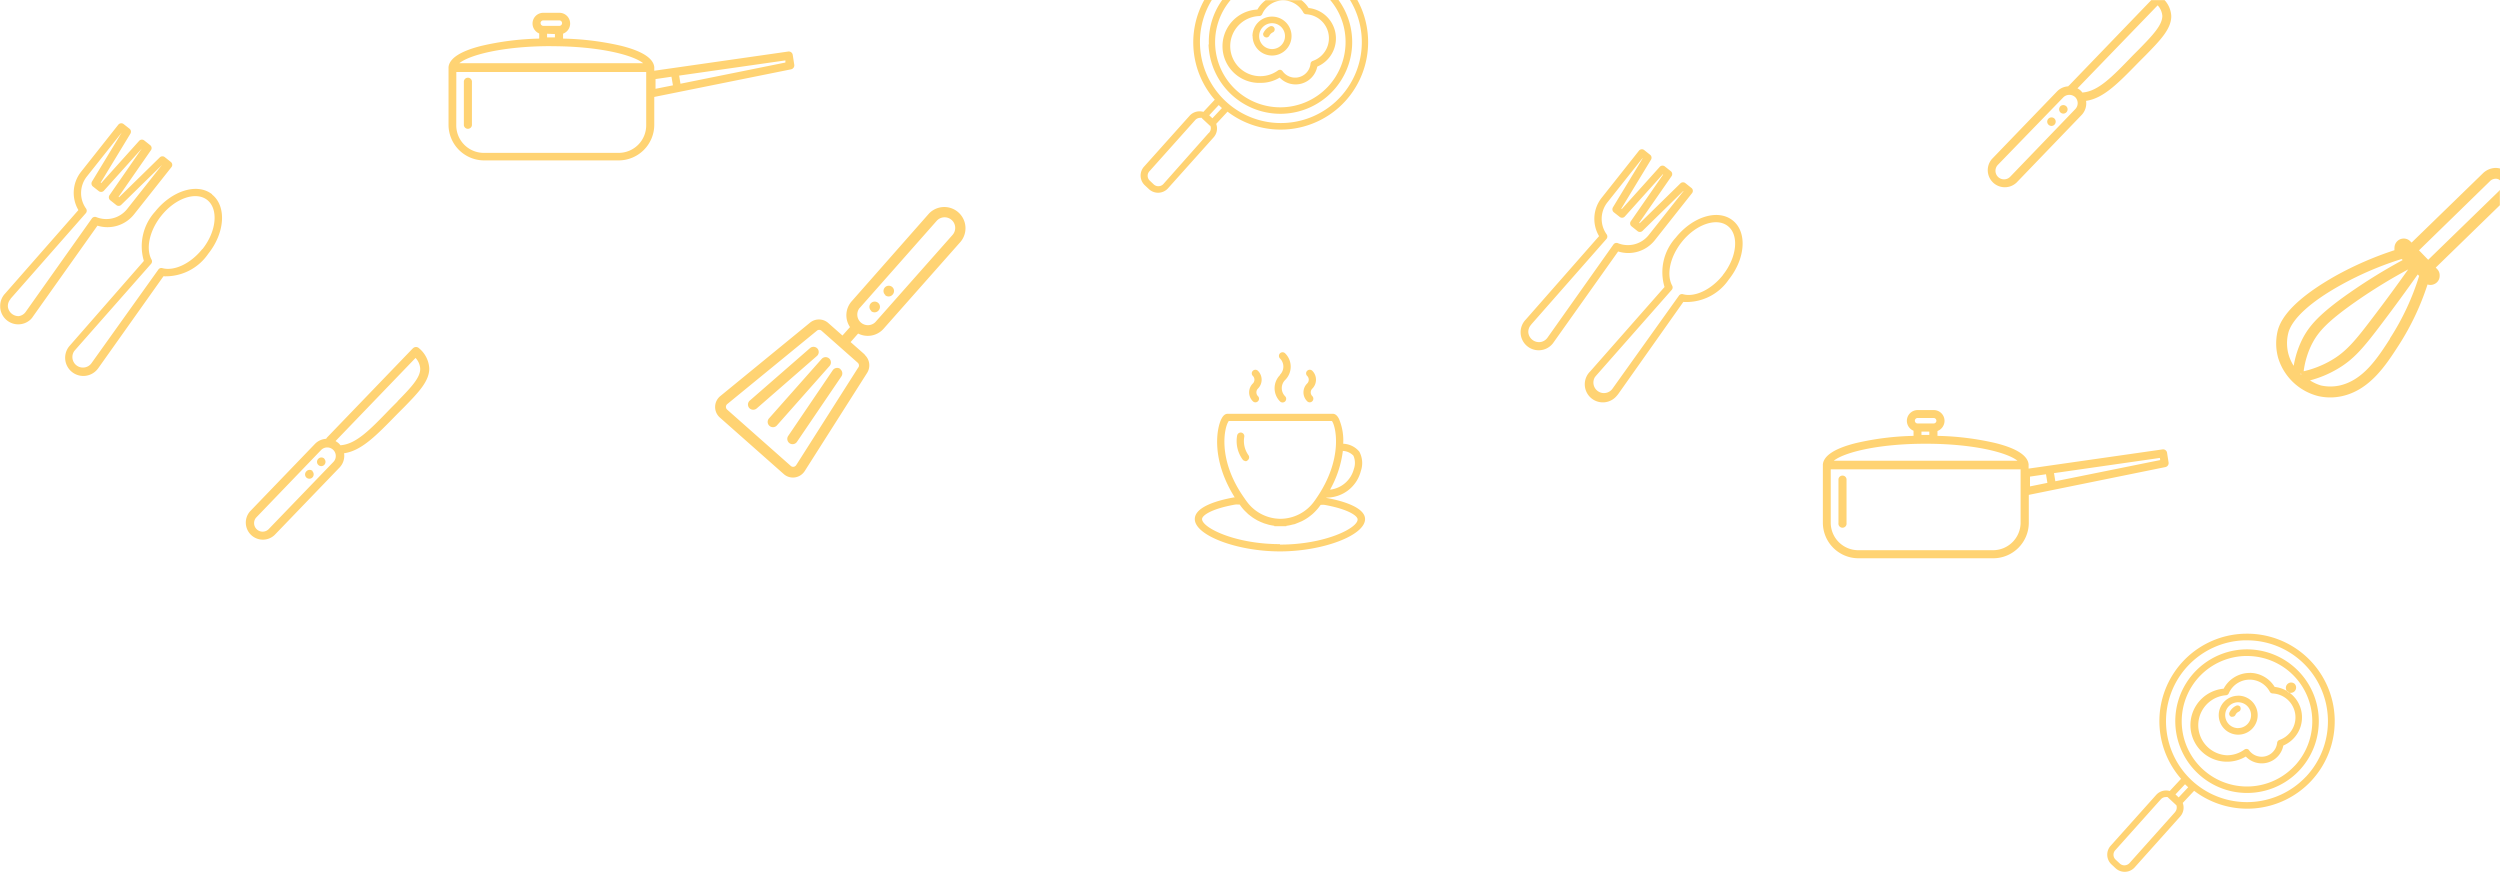 <svg id="Layer_1" data-name="Layer 1" xmlns="http://www.w3.org/2000/svg" viewBox="0 0 375 130.78"><path d="M434.87,207l-10.63,10.33-.21-.21a1.38,1.38,0,0,0-1.94,0,1.41,1.41,0,0,0-.42,1,2,2,0,0,0,0,.35,50.51,50.51,0,0,0-8.84,3.85c-3.53,2-7.9,5-8.69,8.29a8.1,8.1,0,0,0,.08,4,8.43,8.43,0,0,0,6.05,5.75,8.13,8.13,0,0,0,3.54,0c4.18-.93,6.59-4.67,8.53-7.68a39.12,39.12,0,0,0,4.29-9.07,1.41,1.41,0,0,0,.41.07,1.43,1.43,0,0,0,1-.39,1.36,1.36,0,0,0,.41-1,1.32,1.32,0,0,0-.39-1l-.2-.21,9.62-9.36v-2.3a1.67,1.67,0,0,1-.12.16l-10.63,10.33-1.38-1.42L436,208.11a1.2,1.2,0,0,1,.83-.36.9.9,0,0,1,.68.25v-1.78a2.52,2.52,0,0,0-.73-.09A2.84,2.84,0,0,0,434.87,207Zm-27.33,30h.14l0,.16Zm-1-1.2a6.52,6.52,0,0,1-.75-1.66,6.35,6.35,0,0,1-.06-3.19c.51-2.13,3.31-4.71,7.9-7.26a48.63,48.63,0,0,1,9.12-3.9l.15.16a83.37,83.37,0,0,0-7.91,4.87c-4.62,3.22-6.1,5-7.1,6.91A14.23,14.23,0,0,0,406.57,235.73Zm2.79-3.33c.88-1.71,2.24-3.29,6.58-6.32a79.41,79.41,0,0,1,7.82-4.8c-1.67,2.36-3.4,4.72-5.14,7-2.8,3.71-4.17,5.36-6.45,6.67a15,15,0,0,1-4.09,1.61A12.69,12.69,0,0,1,409.36,232.4Zm11.66-.71c-1.87,2.91-4,6.19-7.52,7a6.59,6.59,0,0,1-2.83,0A6.39,6.39,0,0,1,409,238a16.23,16.23,0,0,0,4-1.65c2.54-1.46,4-3.19,6.94-7.1,1.77-2.34,3.52-4.74,5.22-7.14l.21.22A37.62,37.62,0,0,1,421,231.69ZM406.7,283.52a.8.8,0,0,1-1.06,1.19.8.8,0,0,1-.06-1.12A.79.79,0,0,1,406.7,283.52ZM322.4,214c-2.2-1.75-6-.58-8.54,2.59a7.7,7.7,0,0,0-1.68,7.4l-11.13,12.64a2.71,2.71,0,1,0,3.95,3.7,3.07,3.07,0,0,0,.28-.35L315,226.23a7.68,7.68,0,0,0,6.81-3.35C324.34,219.71,324.6,215.72,322.4,214Zm-1.46,8.2c-1.73,2.18-4.21,3.37-6,2.87a.56.56,0,0,0-.6.22l-10,14a1.58,1.58,0,0,1-2.61-1.77l.14-.18,11.38-12.91a.56.56,0,0,0,.08-.64c-.9-1.65-.32-4.33,1.41-6.52,2.12-2.68,5.24-3.76,6.94-2.42S323.06,219.5,320.94,222.18Zm-25.67,10.43a2.26,2.26,0,0,0,.28-.35l9.67-13.62A5.08,5.08,0,0,0,310.7,217l5.6-7.08a.55.55,0,0,0-.09-.79l-.88-.7a.56.56,0,0,0-.75,0l-6.13,6-.08-.06,4.86-7a.55.55,0,0,0-.12-.76l-.88-.7a.56.56,0,0,0-.77.06l-5.69,6.33-.08-.06,4.46-7.35a.56.56,0,0,0-.13-.73l-.89-.71a.56.56,0,0,0-.79.1l-5.6,7.07a5.09,5.09,0,0,0-.38,5.74l-11,12.52a2.71,2.71,0,1,0,3.95,3.71Zm-3.1-3,11.31-12.86a.57.57,0,0,0,0-.7,4,4,0,0,1,.11-4.75l5.26-6.63.05,0-4.46,7.35a.58.58,0,0,0,.13.74l.89.7a.56.56,0,0,0,.77-.07l5.69-6.33.05.05-4.85,7a.56.56,0,0,0,.11.76l.88.7a.56.56,0,0,0,.75,0l6.13-6,.05,0-5.25,6.63a4,4,0,0,1-4.6,1.2.56.56,0,0,0-.67.19l-9.91,14a1.58,1.58,0,0,1-1.07.64,1.62,1.62,0,0,1-1.79-1.41h0A1.56,1.56,0,0,1,292.17,229.65Zm79.37-32.74a.65.65,0,0,1,.91,0,.63.63,0,0,1,0,.9.63.63,0,0,1-.9,0A.64.64,0,0,1,371.54,196.91Zm1.19-3a2.53,2.53,0,0,0-1.68.77l-9.76,10.13a2.56,2.56,0,0,0,3.69,3.54l9.75-10.13a2.52,2.52,0,0,0,.68-2.13c2.64-.39,4.81-2.64,8-5.91l1-1c2.13-2.18,3.81-3.91,3.78-5.83a3.82,3.82,0,0,0-1-2.37h-2l-12.31,12.78A.62.62,0,0,0,372.73,193.89Zm13.42-12.15a2.63,2.63,0,0,1,.7,1.59c0,1.39-1.5,2.95-3.42,4.92l-1,1c-3.12,3.24-5.21,5.4-7.58,5.57a1.64,1.64,0,0,0-.21-.25,2.1,2.1,0,0,0-.52-.38Zm-12.37,13.77a1.29,1.29,0,0,1,0,1.81l-9.75,10.13a1.28,1.28,0,0,1-1.85-1.78L372,195.54A1.29,1.29,0,0,1,373.78,195.51Zm-3.11,3.22a.65.65,0,0,1,0,.91.63.63,0,0,1-.9,0,.63.63,0,0,1,0-.9A.64.64,0,0,1,370.67,198.73Zm17.12,51.6-.23-1.47a.6.6,0,0,0-.68-.51l-20.09,2.88v-.55a.28.28,0,0,0,0-.09c-.14-1.32-1.79-2.39-4.93-3.18a42.05,42.05,0,0,0-8.74-1.09v-.73a1.64,1.64,0,0,0,1.06-1.52v0a1.62,1.62,0,0,0-1.62-1.62h-2.41a1.62,1.62,0,0,0-1.62,1.62v0a1.61,1.61,0,0,0,1,1.48v.77a42.1,42.1,0,0,0-8.67,1.09c-3.13.79-4.79,1.86-4.93,3.18a.28.28,0,0,0,0,.09v8.66a5.34,5.34,0,0,0,5.33,5.34h20.23a5.34,5.34,0,0,0,5.33-5.34v-4.17L387.32,251A.61.61,0,0,0,387.79,250.33Zm-38.06-6.28a.41.41,0,0,1,.41-.41h2.41a.41.41,0,0,1,.41.41v0a.41.41,0,0,1-.41.41h-2.41a.41.41,0,0,1-.41-.41Zm2.17,1.63v.5h-1.18v-.5Zm-.55,1.82c7.24,0,12.28,1.33,13.77,2.55H337.57C339.07,248.83,344.1,247.5,351.35,247.5Zm14.24,11.84a4.14,4.14,0,0,1-4.13,4.13H341.23a4.13,4.13,0,0,1-4.12-4.13v-8h28.48ZM367,253.9v-1.47l2.4-.35.21,1.29Zm3.8-.77-.2-1.22,15.88-2.28.05.32Zm-32.53,6.28v-6.6a.61.61,0,0,1,1.21,0v6.6a.61.61,0,1,1-1.21,0Zm-87.88-73.06a2.92,2.92,0,1,0,2.92-2.92A2.93,2.93,0,0,0,250.37,186.35Zm2.92-1.93a1.94,1.94,0,1,1-1.94,1.93A1.94,1.94,0,0,1,253.29,184.42Zm-1.3,1.47a2.08,2.08,0,0,1,1-1,.5.5,0,0,1,.65.26.49.49,0,0,1-.25.65,1.09,1.09,0,0,0-.49.47.49.49,0,0,1-.44.29.54.54,0,0,1-.21-.05A.49.49,0,0,1,252,185.89Zm-.88-3.52a5.5,5.5,0,0,0,.5,11,5.38,5.38,0,0,0,2.82-.79,3.31,3.31,0,0,0,5.64-1.65,4.59,4.59,0,0,0-1.3-8.79,4.44,4.44,0,0,0-1.07-1.17h-5.37A4.45,4.45,0,0,0,251.11,182.37ZM255,181a3.44,3.44,0,0,1,3,1.82.5.5,0,0,0,.41.26,3.6,3.6,0,0,1,1,7,.49.49,0,0,0-.33.41,2.32,2.32,0,0,1-4.2,1.12.5.5,0,0,0-.32-.2h-.08a.48.48,0,0,0-.29.1,4.51,4.51,0,1,1-2.79-8.16.5.5,0,0,0,.43-.29A3.44,3.44,0,0,1,255,181Zm-11.17,6.61a10.71,10.71,0,0,1,2-6.67h1.26a9.77,9.77,0,0,0,.77,13.46,9.79,9.79,0,0,0,16.47-7.47,9.68,9.68,0,0,0-2.31-6h1.25a10.74,10.74,0,0,1-.85,13.67h0a10.78,10.78,0,0,1-18.64-7Zm.88,8.29-1.7,1.82a1.94,1.94,0,0,0-.64-.08,2,2,0,0,0-1.4.63h0l-6.84,7.64a2,2,0,0,0,.1,2.83l.61.57h0a2,2,0,0,0,1.37.54h.07a2,2,0,0,0,1.4-.64h0l6.83-7.63a2,2,0,0,0,.42-2.06l1.7-1.83a13.14,13.14,0,0,0,17.56-1.47h0a13.14,13.14,0,0,0,1.91-15.28H265a12.14,12.14,0,1,1-22.5,6.72,12,12,0,0,1,1.77-6.72h-1.13a13.08,13.08,0,0,0,1.61,15Zm-.92,5h0L237,208.55a1,1,0,0,1-.71.32,1,1,0,0,1-.73-.27l-.6-.57a1,1,0,0,1,0-1.45h0l6.83-7.64a1,1,0,0,1,.71-.32,1,1,0,0,1,.29,0l0,.06,1.2,1.12.06,0A1,1,0,0,1,243.8,200.91Zm2-3.75-1.43,1.53-.48-.45,1.43-1.53Zm8.71,40a1.73,1.73,0,0,0,0-2.44.54.54,0,1,1,.77-.77,2.81,2.81,0,0,1,0,4,1.73,1.73,0,0,0,0,2.44.55.55,0,0,1,0,.77.54.54,0,0,1-.38.16.54.54,0,0,1-.39-.16A2.81,2.81,0,0,1,254.5,237.2Zm-4.07,1.31a.8.8,0,0,0,0-1.13.53.53,0,0,1,0-.77.54.54,0,0,1,.76,0,1.88,1.88,0,0,1,0,2.67.81.81,0,0,0,0,1.13.53.53,0,0,1,0,.77.53.53,0,0,1-.76,0,1.87,1.87,0,0,1,0-2.67Zm8.15,0a.8.8,0,0,0,0-1.13.53.53,0,0,1,0-.77.55.55,0,0,1,.77,0,1.9,1.9,0,0,1,0,2.67.79.79,0,0,0,0,1.13.55.55,0,0,1-.39.93.51.51,0,0,1-.38-.16,1.87,1.87,0,0,1,0-2.67Zm-9.25,11.63a.54.54,0,0,1-.44-.23,4.69,4.69,0,0,1-.82-3.59.55.55,0,0,1,.64-.44.55.55,0,0,1,.43.64,3.65,3.65,0,0,0,.63,2.75.55.55,0,0,1-.12.76A.56.56,0,0,1,249.33,250.14Zm12.13,5.49h-.11v0l.22,0a5.29,5.29,0,0,0,5.06-4,3.62,3.62,0,0,0-.23-2.89,3.31,3.31,0,0,0-2.42-1.19,8.28,8.28,0,0,0-.63-3.72c-.1-.19-.39-.77-.92-.77H246.63c-.53,0-.82.58-.92.77-.71,1.4-1.59,6.06,2,11.77h-.11c-2.2.39-5.88,1.34-5.88,3.25,0,2.45,6.33,4.85,12.77,4.85s12.77-2.4,12.77-4.85C267.26,257,263.63,256,261.46,255.63Zm2.46-7a2.33,2.33,0,0,1,1.59.71,2.7,2.7,0,0,1,.07,2,4.18,4.18,0,0,1-3.57,3.1A15.84,15.84,0,0,0,263.92,248.65Zm-17.14-4.49h15.51c.58.75,1.75,5.63-2.3,11.54h0l-.17.25-.23.32a6.29,6.29,0,0,1-5,2.56h0a6.29,6.29,0,0,1-5.05-2.56l-.24-.33-.17-.25h0C245,249.78,246.2,244.91,246.78,244.16Zm7.71,18.47c-6.75,0-11.68-2.47-11.68-3.76,0-.52,1.32-1.53,5-2.18a2.43,2.43,0,0,1,.38,0h.26l.18.25a6.1,6.1,0,0,0,.52.62,1.53,1.53,0,0,0,.18.18l.4.39.23.18.41.31.26.17.44.26.27.13a4.1,4.1,0,0,0,.48.21l.26.11.56.17.21.06c.27.06.53.11.8.15v.06h1.81v-.06a5.24,5.24,0,0,0,.79-.15,2,2,0,0,0,.23-.06c.18,0,.37-.1.55-.17l.27-.11.47-.2L258,259a4.77,4.77,0,0,0,.43-.25l.26-.17c.14-.09.27-.2.4-.3l.24-.19c.14-.12.27-.25.4-.38l.18-.19a6.1,6.1,0,0,0,.51-.61h0l.17-.23a2.29,2.29,0,0,1,.64,0c3.6.66,4.91,1.66,4.91,2.17C266.18,260.16,261.24,262.63,254.49,262.63Zm-61.31-35a.79.79,0,1,1,1.12-.07A.79.79,0,0,1,193.18,227.61Zm2.11-2.38a.79.79,0,1,1,1.12-.07A.79.79,0,0,1,195.29,225.23Zm-3.08,8.94-2.12-1.87,1.13-1.28a3.17,3.17,0,0,0,3.81-.71l11.58-13.08a3.18,3.18,0,0,0-4.76-4.21L190.28,226.1A3.16,3.16,0,0,0,190,230l-1.13,1.27-2.12-1.87a2.11,2.11,0,0,0-2.76-.05l-13.44,11a2.11,2.11,0,0,0-.06,3.23l9.55,8.45a2.07,2.07,0,0,0,1.7.52,2.12,2.12,0,0,0,1.5-1l9.33-14.68A2.13,2.13,0,0,0,192.21,234.17Zm-.74-7L203,214.07a1.59,1.59,0,0,1,2.38,2.11l-11.58,13.08a1.59,1.59,0,0,1-2.37-2.11Zm-.21,8.91-9.33,14.68a.59.59,0,0,1-.38.25.55.55,0,0,1-.43-.13l-9.55-8.45a.55.55,0,0,1-.18-.42.54.54,0,0,1,.2-.41l13.44-11a.53.53,0,0,1,.7,0l5.43,4.8A.55.55,0,0,1,191.26,236.06Zm-4.32-.2-7.9,8.92a.79.79,0,1,1-1.19-1.05l7.9-8.92a.79.79,0,0,1,1.19,1.05ZM185,234.37l-9,7.84a.8.8,0,0,1-1.12-.08A.79.79,0,0,1,175,241l9-7.84a.8.8,0,0,1,1.05,0l.07.07A.79.79,0,0,1,185,234.37Zm3.6,2a.81.81,0,0,1,.13,1l-6.69,9.85a.79.79,0,1,1-1.31-.89l6.68-9.85a.8.8,0,0,1,1.11-.22Zm-77.46,13.39a.65.65,0,0,1,0,.91.63.63,0,0,1-.9,0,.63.63,0,0,1,0-.9A.63.63,0,0,1,111.16,249.75Zm13.25-16.53-12.86,13.36a1,1,0,0,0-.1.17,2.55,2.55,0,0,0-1.69.77L100,257.65a2.56,2.56,0,0,0,3.68,3.55l9.76-10.14a2.52,2.52,0,0,0,.67-2.13c2.64-.39,4.81-2.64,8-5.91l1-1c2.13-2.18,3.81-3.91,3.78-5.83a4.22,4.22,0,0,0-1.52-3A.65.65,0,0,0,124.41,233.22Zm-11.88,17-9.76,10.13a1.28,1.28,0,0,1-1.84-1.77l9.75-10.14a1.28,1.28,0,0,1,1.85,1.78Zm9.62-9.07-1,1c-3.12,3.24-5.21,5.41-7.57,5.57a2.52,2.52,0,0,0-.21-.25,3.14,3.14,0,0,0-.52-.38l12-12.47a2.57,2.57,0,0,1,.7,1.59C125.59,237.58,124.07,239.14,122.15,241.11Zm-12.76,10.48a.66.66,0,0,1,0,.91.64.64,0,0,1-.93-.89A.66.66,0,0,1,109.39,251.59ZM67.18,228.76a1.93,1.93,0,0,0,.28-.36l9.66-13.61a5.09,5.09,0,0,0,5.49-1.7l5.6-7.07a.55.55,0,0,0-.09-.79l-.88-.7a.56.56,0,0,0-.75,0l-6.13,6-.08-.06,4.86-7a.55.55,0,0,0-.12-.76l-.88-.7a.56.56,0,0,0-.77.06l-5.69,6.33-.08-.06,4.46-7.35a.57.57,0,0,0-.13-.74l-.89-.7a.57.57,0,0,0-.79.09l-5.6,7.08a5.09,5.09,0,0,0-.39,5.73l-11,12.53a2.67,2.67,0,0,0-.73,1.88V227a2.71,2.71,0,0,0,4.68,1.74Zm-3.1-3,11.31-12.86a.57.57,0,0,0,0-.7,4,4,0,0,1,.11-4.75l5.26-6.63,0,0-4.46,7.35a.58.58,0,0,0,.13.74l.89.7a.57.57,0,0,0,.77-.07l5.69-6.33,0,0-4.85,7a.57.57,0,0,0,.11.77l.88.7a.56.56,0,0,0,.75,0l6.13-6,0,0-5.25,6.64a4,4,0,0,1-4.6,1.19.57.57,0,0,0-.67.2l-9.92,14a1.52,1.52,0,0,1-1.06.65A1.61,1.61,0,0,1,63.69,227h0A1.55,1.55,0,0,1,64.08,225.8Zm30.23-15.68c-2.2-1.74-6-.57-8.54,2.6a7.73,7.73,0,0,0-1.69,7.4L73,232.75a2.71,2.71,0,1,0,4,3.71,3.07,3.07,0,0,0,.28-.35l9.74-13.73A7.73,7.73,0,0,0,93.74,219C96.25,215.86,96.51,211.87,94.31,210.12Zm-1.46,8.21c-1.73,2.18-4.21,3.36-6,2.87a.54.54,0,0,0-.6.22l-10,14a1.58,1.58,0,0,1-2.62-1.77l.15-.18,11.38-12.91a.55.55,0,0,0,.07-.64c-.89-1.65-.31-4.33,1.42-6.52,2.12-2.69,5.24-3.77,6.94-2.42S95,215.64,92.85,218.33Zm39.23-18.56v-6.6a.61.61,0,0,1,1.21,0v6.6a.61.61,0,0,1-1.21,0Zm3,5.27h20.22a5.35,5.35,0,0,0,5.34-5.34v-4.18l20.52-4.14a.61.61,0,0,0,.48-.69l-.23-1.48a.6.6,0,0,0-.68-.5l-20.09,2.88v-.47a.28.28,0,0,0,0-.09V191c-.14-1.32-1.8-2.39-4.93-3.18a42.16,42.16,0,0,0-8.75-1.09v-.74a1.61,1.61,0,0,0,1.06-1.52v0a1.61,1.61,0,0,0-1.61-1.61H144a1.61,1.61,0,0,0-1.62,1.61v0a1.62,1.62,0,0,0,1,1.49v.77a42.1,42.1,0,0,0-8.67,1.09c-3.13.79-4.79,1.86-4.93,3.18V191a.19.19,0,0,0,0,.08v8.58A5.35,5.35,0,0,0,135.07,205Zm45.23-15,0,.32-15.74,3.18-.2-1.22Zm-19.48,2.8,2.39-.35.22,1.29-2.61.52Zm-17.25-8.39A.41.41,0,0,1,144,184h2.4a.41.41,0,0,1,.41.41v0a.41.41,0,0,1-.41.41H144a.41.41,0,0,1-.41-.41Zm2.16,1.64v.5h-1.18V186Zm-.55,1.82c7.25,0,12.28,1.33,13.78,2.55H131.4C132.9,189.19,137.93,187.86,145.18,187.86Zm-14.24,3.87h28.48v8a4.13,4.13,0,0,1-4.13,4.13H135.07a4.13,4.13,0,0,1-4.13-4.13Zm268.24,86.61a10.77,10.77,0,1,0,8.23,18.13h0a10.78,10.78,0,0,0-8.23-18.13Zm7.51,17.46a9.79,9.79,0,1,1-7.47-16.47h.33a9.79,9.79,0,0,1,7.14,16.48ZM399.11,276a13.12,13.12,0,0,0-9.45,21.76l-1.7,1.83a2,2,0,0,0-2,.55h0l-6.83,7.63a2,2,0,0,0,.1,2.84l.6.56h0a2,2,0,0,0,1.37.54h.07a2,2,0,0,0,1.4-.63h0l6.83-7.63a2,2,0,0,0,.41-2.07l1.71-1.82a13.15,13.15,0,0,0,17.55-1.47h0a13.13,13.13,0,0,0-10-22.09Zm-10.37,26.78h0l-6.83,7.64a1.06,1.06,0,0,1-.71.32,1,1,0,0,1-.74-.28l-.6-.56a1,1,0,0,1-.05-1.45h0l6.83-7.63a1,1,0,0,1,.71-.32,1.36,1.36,0,0,1,.29,0l.06.06,1.2,1.12.06.05A1.06,1.06,0,0,1,388.74,302.77Zm.56-2.23-.48-.45,1.43-1.52.48.45Zm19.11-3.13a12.16,12.16,0,0,1-17.16.57,12.14,12.14,0,0,1,7.89-21h.41a12.14,12.14,0,0,1,8.86,20.44Zm-10.19-12.12a2.92,2.92,0,1,0,2.93,2.92A2.92,2.92,0,0,0,398.22,285.29Zm0,4.86a1.94,1.94,0,1,1,1.94-1.94A1.94,1.94,0,0,1,398.22,290.15Zm.34-3.11a.49.49,0,0,1-.25.64,1,1,0,0,0-.49.48.48.48,0,0,1-.45.28.45.45,0,0,1-.2,0,.49.49,0,0,1-.25-.65,2.09,2.09,0,0,1,1-1A.5.5,0,0,1,398.56,287Zm1.39-5.17a4.42,4.42,0,0,0-3.9,2.36,5.49,5.49,0,1,0,3.32,10.18,3.3,3.3,0,0,0,5.63-1.65,4.59,4.59,0,0,0-1.3-8.79A4.4,4.4,0,0,0,400,281.87Zm6.87,6.66a3.6,3.6,0,0,1-2.42,3.4.51.51,0,0,0-.33.42,2.33,2.33,0,0,1-4.21,1.12.46.46,0,0,0-.32-.2h-.08a.52.52,0,0,0-.29.09,4.45,4.45,0,0,1-2.63.86,4.51,4.51,0,0,1-.16-9,.5.5,0,0,0,.44-.3,3.42,3.42,0,0,1,6.15-.23.5.5,0,0,0,.42.26A3.6,3.6,0,0,1,406.82,288.53Z" transform="translate(-62.5 -180.94)" fill="#ffd373"/></svg>